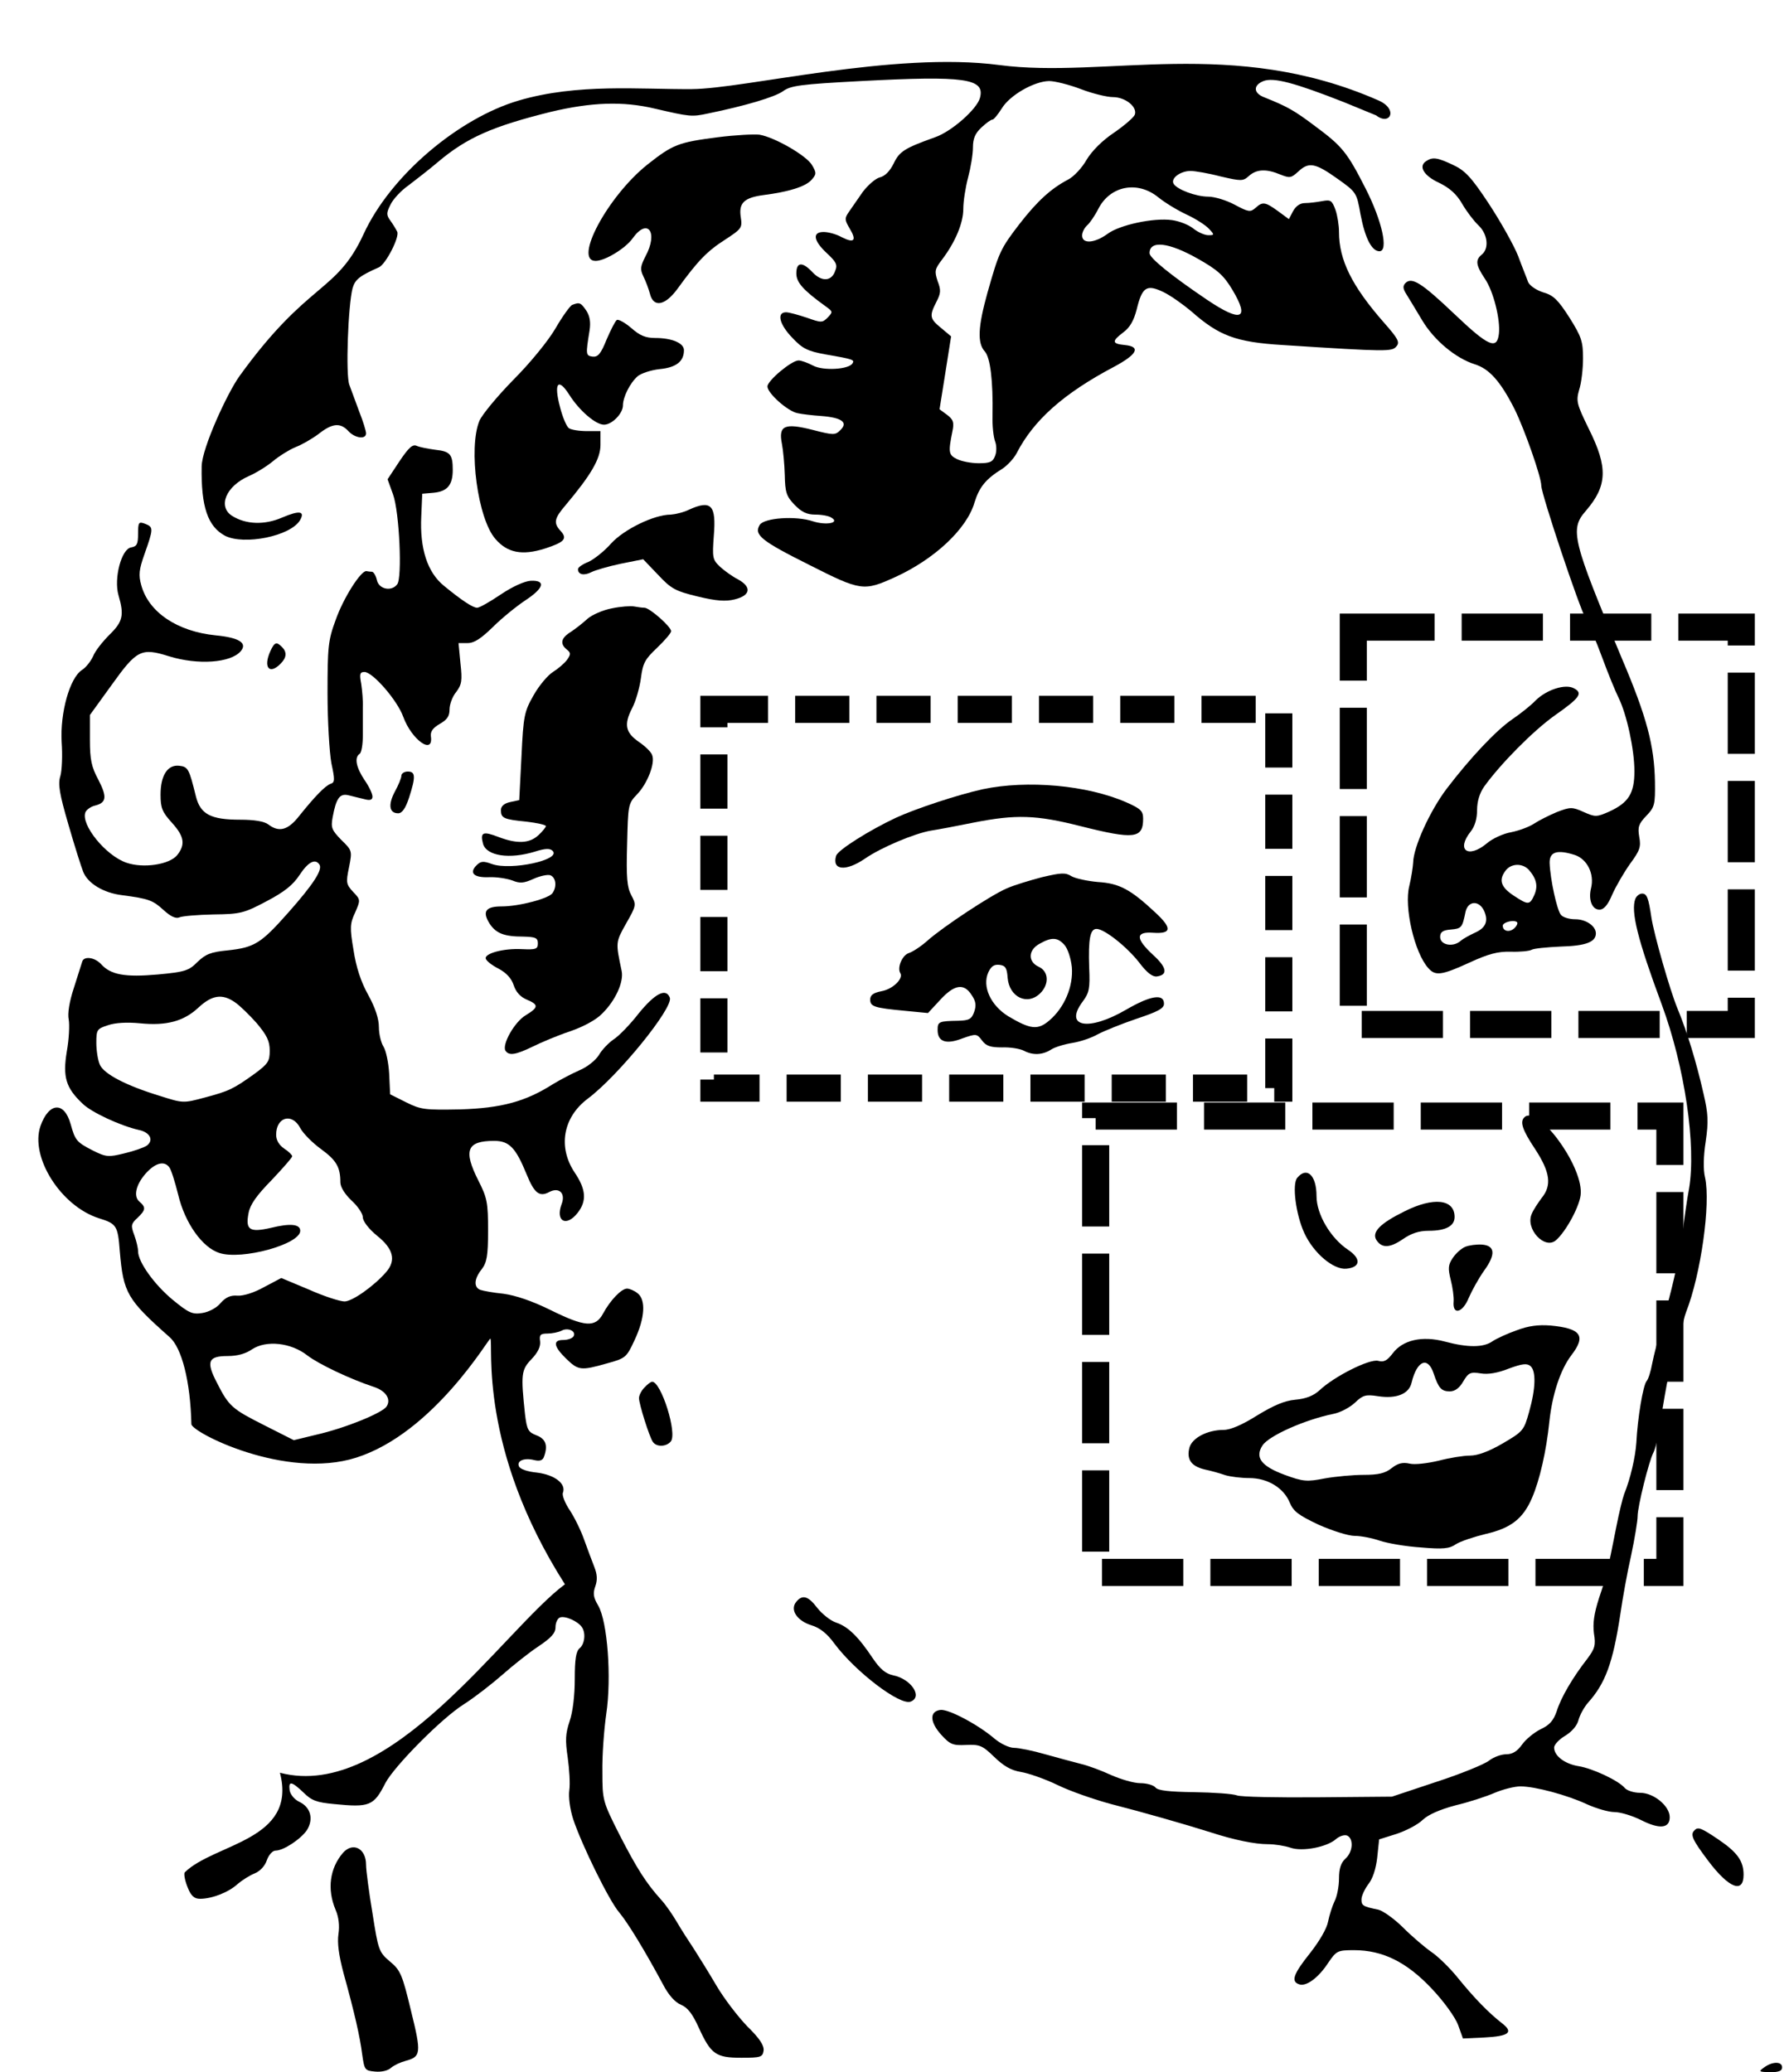 <?xml version="1.0" encoding="UTF-8" standalone="no"?>
<svg
   xmlns:dc="http://purl.org/dc/elements/1.1/"
   xmlns:cc="http://creativecommons.org/ns#"
   xmlns:rdf="http://www.w3.org/1999/02/22-rdf-syntax-ns#"
   xmlns:svg="http://www.w3.org/2000/svg"
   xmlns="http://www.w3.org/2000/svg"
   xmlns:sodipodi="http://sodipodi.sourceforge.net/DTD/sodipodi-0.dtd"
   xmlns:inkscape="http://www.inkscape.org/namespaces/inkscape"
   viewBox="0 0 468 542"
   version="1.0"
   id="svg2"
   inkscape:version="0.48.4 r9939"
   width="100%"
   height="100%"
   sodipodi:docname="face.svg">
  <defs
     id="defs54" />
  <sodipodi:namedview
     pagecolor="#ffffff"
     bordercolor="#666666"
     borderopacity="1"
     objecttolerance="10"
     gridtolerance="10"
     guidetolerance="10"
     inkscape:pageopacity="0"
     inkscape:pageshadow="2"
     inkscape:window-width="1280"
     inkscape:window-height="1000"
     id="namedview52"
     showgrid="false"
     inkscape:zoom="0.87084871"
     inkscape:cx="-12.782473"
     inkscape:cy="216.85252"
     inkscape:window-x="0"
     inkscape:window-y="24"
     inkscape:window-maximized="1"
     inkscape:current-layer="svg2" />
  <g
     transform="translate(0 542) scale(.084 -.084)"
     id="g4">
    <path
       d="m 1614.862,6139.16 c -184.34,-54.236 -397.415,-230.75 -482.622,-415.885 C 1047.033,5538.142 960.525,5578.773 745.751,5281.178 708.753,5229.913 629,5058 628,5000 c -2,-126 19,-187 73,-216 60,-30 203,-1 233,48 17,29 -1,32 -55,9 -55,-24 -113,-22 -156,5 -46,29 -19,93 52,124 23,10 57,31 76,47 19,16 50,35 69,43 19,7 52,26 72,41 43,34 68,36 93,9 20,-22 55,-27 55,-7 0,7 -9,37 -21,67 -11,30 -25,68 -31,84 -12,31 -4,247 10,301 8,27 21,38 82,65 21,9 65,94 57,111 -4,8 -13,23 -21,34 -13,18 -13,24 0,50 8,17 33,44 56,60 22,17 64,49 92,73 90,76 170,111 351,156 126,30 225,34 325,10 108,-25 114,-26 165,-15 117,24 207,51 233,69 24,18 55,22 244,32 323,17 386,8 370,-52 -9,-35 -88,-105 -140,-123 -95,-34 -111,-44 -129,-82 -12,-24 -27,-39 -43,-43 -13,-3 -37,-24 -53,-45 -15,-22 -35,-50 -43,-62 -14,-20 -14,-25 2,-52 23,-38 14,-47 -25,-27 -16,9 -41,16 -56,16 -36,0 -32,-27 10,-66 29,-27 34,-36 26,-55 -11,-33 -42,-35 -71,-4 -31,33 -50,32 -50,-4 0,-28 21,-52 92,-103 22,-16 22,-17 6,-34 -17,-17 -20,-17 -65,-1 -27,9 -56,17 -65,17 -30,0 -21,-38 20,-80 31,-33 47,-41 102,-51 87,-15 92,-17 85,-28 -11,-19 -91,-24 -123,-7 -17,9 -37,16 -45,16 -22,0 -97,-63 -97,-81 0,-21 63,-77 93,-83 12,-3 46,-7 75,-9 64,-5 84,-20 59,-44 -16,-16 -21,-16 -87,1 -87,22 -106,13 -95,-43 4,-20 8,-64 9,-98 1,-53 5,-66 30,-92 22,-23 39,-31 65,-31 20,0 43,-4 51,-10 26,-16 -17,-24 -58,-11 -53,18 -152,11 -166,-11 -19,-31 5,-50 155,-125 160,-81 169,-82 266,-38 123,56 224,150 248,233 15,48 35,73 87,105 15,10 35,31 44,48 53,103 146,186 303,269 73,39 85,63 34,68 -41,4 -41,12 -4,40 20,15 32,36 41,71 17,70 31,79 83,54 23,-11 62,-39 87,-60 86,-76 138,-96 285,-105 327,-21 340,-21 354,-4 11,13 5,24 -40,75 -99,113 -139,194 -139,281 0,21 -5,52 -11,69 -11,30 -15,32 -42,27 -16,-3 -40,-6 -53,-6 -15,0 -28,-9 -37,-25 l -13,-25 -34,25 c -40,29 -48,30 -70,10 -16,-14 -22,-13 -65,10 -26,14 -63,25 -82,25 -38,0 -97,22 -108,40 -10,17 21,40 53,40 13,0 55,-7 93,-17 65,-15 70,-15 88,1 24,22 55,23 98,5 30,-12 34,-11 56,9 33,31 53,27 122,-22 59,-42 60,-43 72,-111 14,-74 35,-115 59,-115 29,0 8,95 -43,195 -58,114 -73,132 -158,195 -65,49 -87,61 -157,89 -35,13 -36,38 -3,51 31,12 96,-5 251,-66 l 99.742,-40.982 c 42.998,-33.485 69.961,19.032 7.402,46.533 -453.921,199.54 -851.957,66.901 -1180.725,110.226 -328.768,43.325 -792.966,-73.713 -957.655,-74.898 -164.688,-1.185 -355.562,18.515 -539.902,-35.72 z M 3366,6175 c 36,-14 82,-25 100,-25 39,0 77,-31 68,-55 -4,-9 -33,-34 -65,-56 -36,-24 -68,-56 -85,-84 -14,-25 -40,-53 -58,-62 -53,-28 -95,-66 -151,-138 -60,-78 -64,-88 -100,-215 -29,-104 -32,-156 -8,-182 17,-19 26,-91 24,-200 -1,-31 3,-67 8,-80 5,-13 5,-33 0,-45 -7,-19 -16,-23 -51,-23 -24,0 -54,6 -68,13 -26,13 -27,21 -14,86 6,28 3,37 -17,52 l -23,17 18,113 18,114 -31,26 c -36,29 -37,38 -15,81 14,27 15,37 4,65 -10,31 -9,37 13,66 42,55 67,115 67,159 0,24 7,68 15,98 8,30 15,72 15,93 0,28 7,44 26,62 15,14 30,25 35,25 4,0 17,16 29,35 25,41 100,84 147,85 18,0 62,-11 99,-25 z m 240,-336 c 22,-18 62,-42 90,-55 28,-13 59,-33 69,-44 18,-19 17,-20 -2,-20 -11,0 -32,9 -47,21 -15,12 -44,23 -66,26 -57,8 -164,-15 -201,-43 -40,-29 -79,-32 -79,-5 0,10 7,24 16,32 8,7 24,30 35,52 37,71 121,87 185,36 z m 124,-192 c 62,-35 81,-52 108,-97 55,-92 28,-103 -79,-31 -111,75 -179,130 -179,145 0,41 60,34 150,-17 z"
       id="path6"
       inkscape:connector-curvature="0"
       sodipodi:nodetypes="zzsccccccscccsccccccccccccccccccccccscccscccsccccsscccccccscccccccccccccccccsccscccccscsccccccsccccccszzzcsccccccccscsscccccccccssscsccccscssccsccccccsc" />
    <path
       d="m2235 6025c-123-16-139-22-220-86-123-99-230-299-160-299 29 0 93 39 115 70 47 66 81 19 40-56-16-32-17-40-6-63 7-14 16-38 20-53 11-45 48-38 88 18 61 84 91 115 146 150 52 34 54 37 49 70-7 44 10 61 71 69 78 10 130 26 149 47 16 18 16 22 2 46-16 29-116 87-164 95-16 2-75-1-130-8z"
       id="path8" />
    <path
       d="m4442 5951c-26-16-8-46 40-68 33-16 55-36 72-66 14-24 37-54 51-67 28-27 33-71 10-90-21-17-19-33 9-75 27-39 49-128 44-172-6-51-33-39-138 61-102 97-133 117-153 97-9-9-8-18 3-35 8-13 30-49 49-81 37-62 104-118 164-137 45-14 80-53 124-140 31-63 83-211 83-238 0-26 119-382 139-415 10-18 33-72 51-121s41-105 51-125c25-51 49-160 49-228 0-69-18-98-79-126-39-17-43-17-79-1s-41 16-83 0c-24-10-56-26-71-36s-47-22-72-27c-24-4-59-20-76-35-58-48-96-21-50 37 13 16 20 40 20 67s8 53 22 73c51 71 152 173 219 221 80 56 89 70 61 85-27 15-85-4-119-37-15-16-48-42-73-59-51-35-131-120-205-217-52-69-103-181-104-229-1-16-6-48-12-73-17-66 16-208 59-256 22-25 41-23 128 17 59 27 88 35 129 34 29-1 58 2 65 6 6 4 47 8 90 10 78 2 110 14 110 41 0 23-31 44-64 44-19 0-39 6-45 14-12 14-33 109-35 161-1 35 23 43 79 25 38-13 61-59 50-103-9-36 3-67 26-67 14 0 26 14 40 47 11 25 36 68 55 95 31 42 35 53 29 85-5 30-2 40 22 65 26 27 28 35 27 106-2 112-25 201-103 384-155 370-163 402-112 460 67 78 69 135 9 255-38 78-40 86-30 122 7 21 12 65 12 98 0 52-5 67-42 126-36 56-50 70-82 79-22 7-42 21-47 32-4 12-19 48-31 81-13 33-54 106-90 161-56 85-75 105-113 123-49 23-63 25-83 12zm320-2208c24-28 28-51 16-78-14-31-19-31-63-2-40 26-48 48-28 76 17 26 55 27 75 4zm-140-127c14-32 5-53-29-68-15-7-36-18-45-26-24-20-63-12-63 13 0 15 8 21 33 23 34 3 36 6 46 55 8 35 42 37 58 3zm95-53c-15-15-37-11-37 7 0 10 31 19 43 12 5-2 2-11-6-19z"
       id="path10" />
    <path
       d="m1782 5503c-6-2-30-35-52-73s-79-108-131-160c-50-51-98-109-106-128-35-85-5-306 50-368 37-43 83-52 153-30 62 20 72 31 50 55-23 25-20 39 15 80 80 95 109 145 109 188v43h-42c-24 0-49 4-56 9-7 4-20 34-28 66-20 75-6 93 29 38 31-49 82-93 108-93 25 0 59 35 59 60 0 26 22 70 46 91 11 9 41 19 68 22 52 5 76 24 76 59 0 22-37 38-90 38-30 0-48 8-74 31-20 17-40 28-45 25s-19-31-32-61c-18-45-27-55-44-53-21 3-21 7-9 81 4 26 1 45-10 62-17 25-21 27-44 18z"
       id="path12" />
    <path
       d="m 1244,5016 -37,-56 17,-47 c 20,-55 29,-261 13,-280 -17,-23 -56,-16 -63,12 -3,14 -10,26 -15,27 -5,0 -13,1 -18,2 -17,2 -72,-84 -96,-153 -23,-62 -25,-84 -25,-227 0,-87 6,-185 12,-218 11,-51 11,-60 -2,-64 -17,-6 -49,-39 -98,-100 -35,-45 -63,-52 -96,-27 -13,10 -44,15 -88,15 -92,0 -124,17 -138,73 -21,85 -24,92 -52,95 -36,4 -58,-30 -58,-90 0,-41 5,-54 35,-87 39,-43 43,-68 17,-101 -24,-30 -106,-42 -158,-24 -65,22 -143,119 -128,157 3,8 17,18 30,21 36,9 38,27 10,81 -21,39 -26,62 -26,124 l 0,77 68,94 c 78,109 92,116 178,89 90,-28 193,-21 224,16 21,25 -5,42 -78,49 -120,12 -209,72 -232,156 -9,32 -7,49 10,97 28,79 28,84 3,94 -21,8 -23,6 -23,-31 0,-32 -4,-39 -21,-42 -31,-4 -55,-97 -40,-149 18,-62 14,-82 -28,-123 -22,-22 -45,-51 -51,-67 -7,-15 -22,-35 -35,-43 -38,-25 -68,-133 -63,-224 3,-41 1,-89 -4,-106 -8,-25 -3,-55 25,-151 19,-66 40,-132 46,-147 14,-36 63,-66 121,-73 84,-11 96,-16 129,-46 23,-21 39,-28 50,-23 9,4 57,8 106,9 84,1 95,4 165,41 55,29 82,50 103,82 27,41 49,52 62,32 10,-16 -19,-61 -97,-149 -85,-96 -105,-109 -190,-118 -52,-5 -68,-12 -93,-36 -27,-27 -38,-31 -124,-39 -102,-9 -146,-1 -176,32 -20,22 -54,26 -59,8 -2,-7 -14,-44 -26,-82 -14,-42 -20,-80 -16,-98 3,-17 1,-61 -6,-100 -13,-79 -3,-113 49,-162 27,-27 118,-69 175,-82 35,-7 48,-32 25,-49 -9,-6 -40,-17 -70,-24 -49,-12 -56,-12 -98,9 -51,26 -55,32 -69,82 -20,72 -68,68 -94,-6 -33,-96 63,-249 182,-287 55,-17 59,-23 65,-102 11,-131 23,-151 155,-268 38,-33 65,-138 68,-271 0.477,-25.267 292.714,-174.721 513.45,-104.397 242.274,77.185 415.134,375.928 417.75,370.695 10,-18 -38.853,-340.222 232.12,-765.049 C 1570.02,1378.971 1215.858,841.508 871.759,932.522 926.865,720.836 667.706,713.249 575,622 c -3,-7 2,-29 10,-48 10,-25 20,-34 38,-34 37,0 89,20 117,46 14,12 38,27 53,33 17,7 32,23 38,41 6,17 18,30 27,30 25,0 79,36 98,64 21,34 12,71 -24,88 -15,7 -28,23 -30,36 -4,30 6,28 43,-7 25,-25 41,-31 95,-36 111,-11 124,-6 160,65 27,52 176,203 245,246 33,21 87,63 120,92 33,29 83,69 112,88 40,27 53,41 53,60 0,13 6,27 14,30 16,6 56,-12 68,-30 13,-18 9,-53 -7,-66 -11,-9 -15,-34 -15,-96 0,-50 -6,-102 -16,-131 -13,-39 -14,-59 -6,-113 5,-36 8,-82 5,-102 -3,-21 2,-59 12,-90 27,-81 112,-254 143,-290 27,-32 80,-119 137,-225 17,-33 38,-56 56,-63 21,-9 36,-29 55,-71 38,-83 53,-94 133,-94 60,0 66,2 69,22 2,16 -12,38 -50,75 -29,30 -73,87 -97,128 -24,41 -56,92 -70,114 -14,21 -38,58 -52,82 -14,24 -36,56 -50,71 -47,52 -76,98 -130,203 -52,103 -53,107 -53,195 -1,50 5,131 12,180 17,113 4,288 -25,338 -15,25 -17,38 -9,60 7,20 6,37 -3,60 -7,18 -21,55 -31,83 -10,29 -30,70 -45,93 -15,22 -25,47 -22,55 11,28 -25,56 -80,63 -31,3 -54,11 -57,20 -7,17 17,27 48,19 17,-4 26,-1 30,10 13,35 6,56 -23,67 -26,10 -30,17 -36,66 -13,123 -12,138 20,171 20,21 29,39 27,56 -3,20 1,24 23,24 14,0 34,4 44,9 20,11 47,-2 37,-18 -4,-6 -18,-11 -32,-11 -33,0 -30,-20 9,-58 38,-37 46,-38 127,-15 58,16 61,18 86,72 33,70 36,127 9,147 -10,8 -25,14 -32,14 -18,0 -53,-37 -75,-78 -24,-44 -56,-42 -165,12 -57,28 -108,45 -145,50 -31,3 -63,9 -72,12 -21,8 -20,34 4,64 16,21 20,41 20,121 0,87 -3,102 -30,155 -48,95 -36,124 49,124 47,0 67,-21 101,-104 24,-59 40,-72 71,-55 31,16 51,-5 38,-38 -20,-54 15,-72 50,-27 29,37 26,73 -9,125 -53,79 -37,172 40,230 95,71 268,284 256,315 -12,31 -46,13 -96,-48 -27,-35 -63,-72 -79,-82 -16,-11 -37,-33 -46,-49 -10,-16 -36,-37 -60,-47 -23,-10 -61,-30 -84,-44 -85,-54 -160,-74 -288,-78 -109,-2 -122,-1 -168,22 l -50,25 -3,64 c -2,35 -10,73 -18,85 -7,11 -14,38 -14,60 0,26 -11,60 -33,100 -23,41 -38,87 -46,140 -12,70 -11,83 5,117 17,39 17,40 -6,64 -22,24 -23,29 -13,77 10,51 10,52 -24,85 -30,31 -33,38 -27,71 11,59 22,75 50,68 13,-3 35,-9 49,-12 18,-5 25,-2 25,8 0,9 -11,32 -25,52 -26,39 -32,70 -15,81 6,4 10,30 10,58 l 0,87 c 1,19 -2,52 -5,73 -6,31 -4,37 10,37 26,0 103,-89 121,-140 26,-71 94,-120 86,-61 -2,15 5,26 27,39 23,13 31,24 31,45 0,16 9,41 21,55 17,23 19,35 13,89 l -6,63 28,0 c 21,0 42,14 79,50 28,28 74,65 101,83 58,38 65,63 17,61 -19,-1 -57,-18 -94,-43 -34,-23 -66,-41 -73,-41 -13,0 -47,22 -103,68 -52,42 -76,116 -71,217 l 3,70 35,3 c 43,4 60,24 60,71 0,49 -8,58 -55,63 -22,3 -48,8 -57,12 -13,6 -25,-5 -54,-48 z M 731,3332 c 14,-9 45,-39 68,-65 32,-38 41,-56 41,-86 0,-33 -5,-41 -47,-72 -67,-48 -80,-54 -155,-74 -67,-18 -68,-18 -140,5 -105,32 -174,68 -187,97 -6,13 -11,44 -11,68 0,41 2,44 36,55 23,8 60,10 101,6 81,-8 135,6 181,49 42,39 74,44 113,17 z m 204,-392 c 9,-17 38,-46 64,-65 48,-35 61,-56 61,-104 0,-15 14,-37 35,-57 19,-17 35,-41 35,-52 0,-12 18,-36 45,-58 50,-40 59,-76 28,-112 -38,-44 -106,-92 -130,-92 -14,0 -64,16 -111,37 l -86,36 -53,-28 c -32,-18 -65,-28 -83,-27 -22,2 -37,-5 -53,-23 -12,-15 -37,-28 -57,-31 -31,-5 -42,0 -92,41 -57,47 -108,118 -108,151 0,10 -5,32 -12,51 -11,29 -10,35 10,53 26,25 27,33 6,51 -20,17 -10,56 24,92 28,29 54,35 69,15 6,-7 18,-46 28,-86 21,-88 75,-164 128,-181 70,-23 252,27 252,69 0,21 -31,24 -92,9 -66,-15 -79,-6 -69,46 5,27 25,55 72,103 35,37 64,70 64,74 0,4 -11,15 -25,24 -16,11 -25,26 -25,43 0,56 50,69 75,21 z m 22,-708 c 35,-27 134,-74 207,-98 37,-12 55,-38 40,-61 -13,-20 -127,-67 -219,-88 l -70,-17 -91,46 c -101,51 -111,59 -148,132 -35,67 -28,84 33,84 30,0 56,7 76,21 44,29 121,21 172,-19 z"
       id="path14"
       inkscape:connector-curvature="0"
       sodipodi:nodetypes="ccccccccsccccsccsccccccsccccccccsccccccccccccccccccccscccccccccccccccscccccscccscccccccscssccsccccccccsccscsccccccccccccccccccsccsccccscccccscsccccccsccccccscccscccccccccsccsccscccscccsccccsccccscccccsccccsccccccscsccscccccccscccccccscccscsccccccccscc" />
    <path
       d="m2145 4865c-16-8-42-14-56-15-52 0-146-46-186-90-21-24-53-49-70-57-18-7-33-17-33-23 0-17 19-21 42-9 12 6 53 18 91 26l70 14 46-48c41-44 54-51 124-68 58-14 87-16 115-9 49 12 54 38 11 62-18 9-44 28-57 40-23 22-24 28-19 96 8 96-8 113-78 81z"
       id="path16" />
    <path
       d="m1905 4558c-27-5-61-20-75-32-14-13-37-31-52-41-31-19-35-37-13-55 13-10 13-15 1-32-8-11-28-28-44-38s-43-42-60-72c-29-51-32-63-38-191l-7-136-28-6c-19-4-29-13-29-25 0-25 8-29 79-36 34-4 61-10 61-14 0-3-10-16-23-28-28-26-66-28-124-6-49 19-58 15-49-20 10-39 83-50 163-25 32 10 46 10 54 2 28-28-130-62-189-41-27 10-35 9-48-4-24-24-8-39 39-37 23 1 55-4 72-10 24-10 36-9 67 5 20 9 44 14 52 11 17-7 21-34 7-55-10-17-104-42-159-42-50 0-61-16-37-54 20-30 45-40 105-40 38-1 45-4 45-21 0-18-6-20-50-18-58 3-118-14-112-30 2-7 20-21 40-31 24-13 40-30 47-52 7-21 21-36 40-44 38-16 38-24-3-49-35-21-74-91-63-110 11-17 32-13 84 12 26 13 78 35 117 48 41 14 82 36 100 55 42 41 68 99 61 133-19 90-19 89 14 148 32 56 32 58 16 88-13 24-16 54-13 157 3 124 3 128 31 157 32 33 57 97 47 122-3 10-22 28-41 41-42 29-48 54-21 106 11 21 23 63 27 93 6 47 13 59 50 94 24 23 44 46 44 52 0 14-67 73-83 73-7 0-21 2-32 4s-42 0-70-6z"
       id="path18" />
    <path
       d="m842 4425c-23-51-3-75 32-39 19 19 20 36 4 52-17 17-23 15-36-13z"
       id="path20" />
    <path
       d="m1250 4037c0-7-9-29-20-49-22-41-18-68 10-68 12 0 23 15 34 49 21 65 20 81-4 81-11 0-20-6-20-13z"
       id="path22" />
    <path
       d="m3061 3995c-77-17-208-60-271-89-83-39-180-100-186-118-14-46 30-50 90-9 49 34 153 78 205 87 20 3 79 14 133 25 132 26 195 24 333-11 167-42 195-39 195 23 0 24-7 31-52 51-123 54-309 70-447 41z"
       id="path24" />
    <path
       d="m3245 3721c-38-10-88-25-110-35-49-21-196-118-246-162-20-18-46-35-58-39-21-6-38-46-27-63 10-17-24-50-59-56-25-5-35-12-35-26 0-22 13-26 108-35l72-7 38 41c44 48 74 53 98 15 13-19 15-32 8-52-8-23-16-27-49-28-62-1-65-3-65-29 0-36 26-46 77-26 43 15 45 15 61-6 13-18 27-22 63-22 25 1 55-4 67-10 28-15 58-14 85 3 12 8 42 17 67 21s60 16 79 27c19 10 73 32 120 48 66 22 86 32 86 47 0 32-41 26-117-18-118-69-196-55-136 25 20 27 23 40 20 106-3 89 3 120 23 120 24 0 94-55 133-105 24-32 42-45 55-43 35 5 31 28-12 67-55 51-55 73 0 69 58-4 60 14 7 63-77 72-112 91-179 95-33 3-70 11-82 18-19 12-32 11-92-3zm70-211c10-11 20-41 23-69 5-60-23-126-70-166-36-31-59-28-128 13-55 34-82 93-62 137 9 19 18 25 35 23 18-2 23-10 25-40 5-61 62-88 102-48 28 28 26 68-5 82-35 16-33 53 3 72 37 21 56 20 77-4z"
       id="path26" />
    <path
       d="m5093 3654c-15-39 7-127 82-329 72-195 108-440 85-575-6-30-15-95-21-145-6-49-28-151-49-225s-41-153-45-175-11-46-17-53c-11-13-28-114-32-192-3-44-18-111-38-160-5-14-16-59-24-100-28-142-31-155-54-223-16-50-20-80-16-111 6-36 3-47-21-79-46-59-82-121-95-163-10-29-22-43-50-56-20-10-46-31-58-48-15-21-30-30-49-30-16 0-40-9-54-20s-87-41-164-66l-138-46-230-2c-126-1-241 1-253 6-13 5-73 9-133 10-78 1-112 5-120 14-6 8-28 14-48 14s-60 12-90 25c-30 14-73 30-95 35-23 6-72 19-111 30-38 11-82 20-97 20s-42 13-60 28c-51 44-145 94-170 90-34-5-32-38 3-77 28-31 37-34 78-32 42 2 51-2 87-37 29-28 52-42 83-47 24-4 76-22 115-41s114-45 166-59c98-25 231-63 310-88 74-24 138-37 179-37 21 0 52-5 70-11 37-13 115 2 143 28 10 8 24 13 33 10 21-9 19-51-5-72-14-13-20-31-20-62 0-24-6-56-14-71-7-15-16-43-20-63-4-22-27-61-56-98-52-65-60-88-35-97 22-9 61 20 91 66 26 38 29 40 81 40 89 0 164-37 242-120 38-40 73-89 82-113l15-42 65 3c79 4 94 16 56 45-41 32-85 77-137 141-25 31-62 67-83 81-20 14-60 48-87 75s-62 52-77 56c-49 10-53 13-53 32 0 11 10 32 21 47 14 17 24 48 28 83l6 57 54 17c30 10 67 29 82 44 17 16 53 32 102 45 42 10 97 28 122 39 26 11 62 20 80 20 46 0 146-27 208-56 29-13 67-24 85-24s55-11 83-25c57-29 89-26 89 9s-50 76-92 76c-20 0-41 7-48 15-19 23-100 61-144 68-43 7-76 32-76 58 0 9 16 26 35 37 21 13 37 32 41 49 4 15 17 39 29 53 55 61 78 125 101 275 7 49 22 133 34 185 11 52 20 107 20 121 0 31 35 171 49 198 6 11 15 48 20 83 23 146 33 195 52 237 10 24 19 54 19 67 0 12 5 35 11 51 46 117 77 338 59 419-6 24-5 67 2 112 9 62 8 86-7 150-22 97-51 192-80 262-24 57-74 233-82 285-9 61-14 75-29 75-8 0-17-7-21-16z"
       id="path28" />
    <path
       d="m4747 2973c-14-14-6-39 34-99 47-72 52-113 20-152-11-15-26-37-31-50-20-46 40-111 75-82 32 27 78 112 78 148 3 91-136 276-176 235z"
       id="path30" />
    <path
       d="m4040 2785c-17-20-4-116 22-172 29-63 91-115 131-111 44 4 47 31 5 59-54 36-98 110-98 167 0 65-30 93-60 57z"
       id="path32" />
    <path
       d="m4373 2680c-75-37-101-64-87-88 17-27 42-26 83 2 26 18 50 26 80 26 54 0 81 15 81 43 0 56-66 63-157 17z"
       id="path34" />
    <path
       d="m4563 2570c-12-5-29-20-39-35-14-21-15-32-6-68 6-23 10-53 9-67-4-44 28-36 47 11 10 23 31 61 48 85 37 51 34 78-7 81-17 1-40-2-52-7z"
       id="path36" />
    <path
       d="m4723 2310c-29-10-63-26-75-34-28-20-77-20-148-1s-132 5-163-37c-17-22-27-28-45-23-27 7-138-49-183-92-19-17-42-26-75-29-34-3-68-18-119-49-46-29-83-45-104-45-51 0-99-25-107-56-9-36 6-57 47-67 19-4 48-12 65-18 17-5 50-9 75-9 56 0 106-30 125-75 12-29 27-40 90-70 43-19 93-35 113-35s55-7 78-15c24-8 81-18 128-21 69-6 89-4 109 10 14 9 56 23 93 32 78 18 116 47 144 112 24 55 45 148 54 237 9 85 34 162 69 208 46 60 30 83-65 92-39 3-69-1-106-15zm-258-135c15-45 24-55 50-55 16 0 30 10 42 31 16 27 22 30 54 25 23-4 53 1 88 15 41 15 56 17 67 8 18-15 17-69-4-143-16-58-19-61-82-98-43-25-78-38-102-38-20 0-64-7-98-16-34-8-74-13-90-9-22 5-37 1-56-14-20-16-41-21-87-21-33 0-87-5-121-11-56-11-68-10-125 11-73 27-94 54-69 92 20 30 132 80 221 98 21 4 51 20 67 35 24 23 33 26 71 20 58-9 97 7 105 42 17 70 51 83 69 28z"
       id="path38" />
    <path
       d="m2007 2132c-10-10-17-25-17-33 0-18 32-120 43-136 11-17 42-16 56 1 21 25-30 186-58 186-4 0-15-8-24-18z"
       id="path40" />
    <path
       d="m2480 1465c-21-25 2-59 46-73 27-8 50-26 73-58 66-88 204-193 237-180 39 15 1 71-55 82-23 5-40 19-63 53-46 69-78 99-114 111-18 6-44 27-59 46-28 37-46 42-65 19z"
       id="path42" />
    <path
       d="m5277 753c-14-13-6-30 43-95 64-85 110-103 110-43 0 42-19 69-76 108-56 38-66 42-77 30z"
       id="path44" />
    <path
       d="m1068 683c-41-48-50-113-23-177 10-23 13-50 9-76-4-27 1-66 16-122 34-123 51-197 58-253 7-48 8-50 40-53 20-2 41 3 50 12 10 8 29 17 44 21 49 13 51 23 18 156-27 113-33 127-66 154-34 29-36 35-54 150-11 66-20 134-20 151 0 51-41 72-72 37z"
       id="path46" />
    <path
       d="m5494 15c-18-13-17-14 19-15 26 0 37 4 37 15 0 19-30 19-56 0z"
       id="path48" />
  </g>
  <rect
     style="fill:none;stroke:#000000;stroke-width:7.087;stroke-linejoin:miter;stroke-miterlimit:4;stroke-opacity:1;stroke-dasharray:14.173,7.087;stroke-dashoffset:0"
     id="rect3031"
     width="147.779"
     height="99.061"
     x="186.754"
     y="185.543" />
  <rect
     style="fill:none;stroke:#000000;stroke-width:7.087;stroke-linejoin:miter;stroke-miterlimit:4;stroke-opacity:1;stroke-dasharray:21.26, 7.087;stroke-dashoffset:0"
     id="rect3031-9"
     width="101.497"
     height="103.933"
     x="354.021"
     y="164.026" />
  <rect
     style="fill:none;stroke:#000000;stroke-width:7.087;stroke-linejoin:miter;stroke-miterlimit:4;stroke-opacity:1;stroke-dasharray:21.261,7.087;stroke-dashoffset:0"
     id="rect3819"
     width="150.215"
     height="119.36"
     x="286.627"
     y="291.912" />
</svg>
